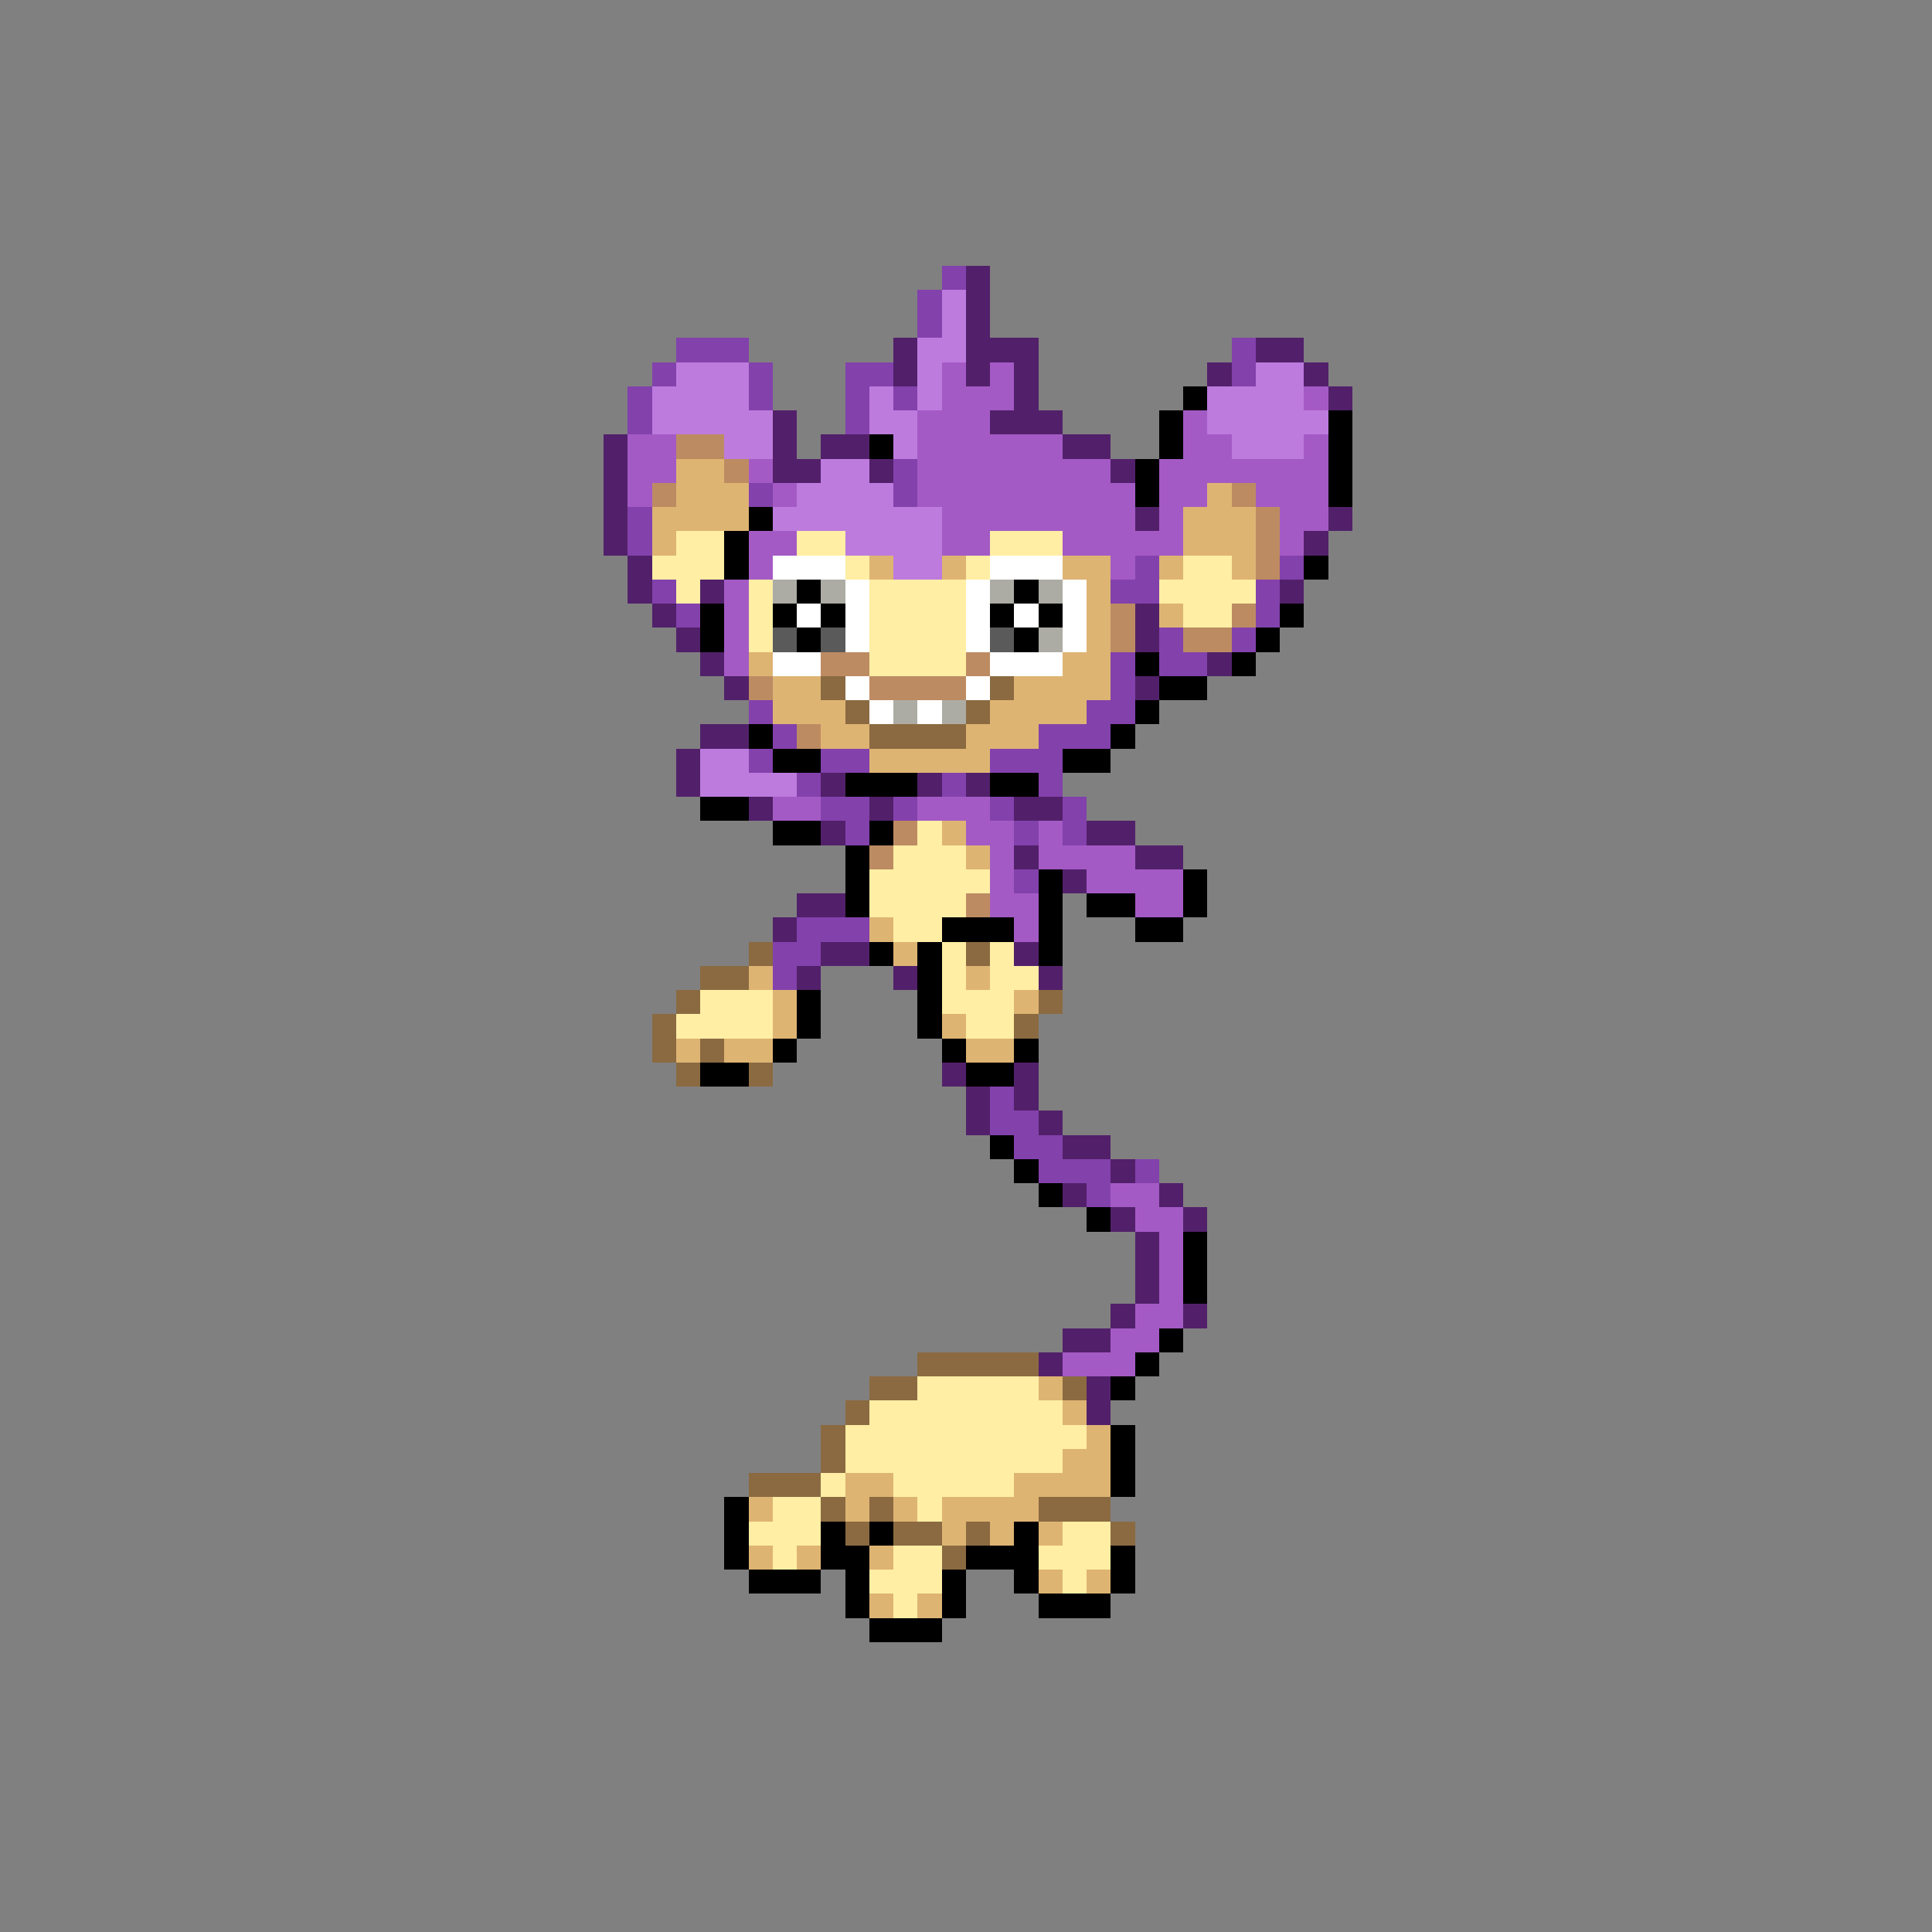 <svg xmlns="http://www.w3.org/2000/svg" viewBox="0 -0.5 80 80" shape-rendering="crispEdges">
<rect x="0" y="-0.5" width="80" height="80" fill="#808080" stroke="none"/>
<path stroke="#8341ac" d="M39 11h1M38 12h1M38 13h1M28 14h3M51 14h1M27 15h1M31 15h1M35 15h2M51 15h1M26 16h1M31 16h1M35 16h1M37 16h1M26 17h1M35 17h1M37 19h1M31 20h1M37 20h1M26 21h1M26 22h1M47 23h1M53 23h1M27 24h1M46 24h2M52 24h1M28 25h1M52 25h1M48 26h1M51 26h1M46 27h1M48 27h2M46 28h1M31 29h1M45 29h2M32 30h1M43 30h3M31 31h1M34 31h2M41 31h3M33 32h1M39 32h1M43 32h1M34 33h2M37 33h1M41 33h1M44 33h1M35 34h1M42 34h1M44 34h1M42 36h1M33 38h3M32 39h2M32 40h1M41 45h1M41 46h2M42 47h2M43 48h3M47 48h1M45 49h1" />
<path stroke="#52206a" d="M40 11h1M40 12h1M40 13h1M37 14h1M40 14h3M52 14h2M37 15h1M40 15h1M42 15h1M50 15h1M54 15h1M42 16h1M55 16h1M32 17h1M41 17h3M25 18h1M32 18h1M34 18h2M44 18h2M25 19h1M32 19h2M36 19h1M46 19h1M25 20h1M25 21h1M47 21h1M55 21h1M25 22h1M54 22h1M26 23h1M26 24h1M29 24h1M53 24h1M27 25h1M47 25h1M28 26h1M47 26h1M29 27h1M50 27h1M30 28h1M47 28h1M29 30h2M28 31h1M28 32h1M34 32h1M38 32h1M40 32h1M31 33h1M36 33h1M42 33h2M34 34h1M45 34h2M42 35h1M47 35h2M44 36h1M33 37h2M32 38h1M34 39h2M42 39h1M33 40h1M37 40h1M43 40h1M39 44h1M42 44h1M40 45h1M42 45h1M40 46h1M43 46h1M44 47h2M46 48h1M44 49h1M48 49h1M46 50h1M49 50h1M47 51h1M47 52h1M47 53h1M46 54h1M49 54h1M44 55h2M43 56h1M45 57h1M45 58h1" />
<path stroke="#bd7bde" d="M39 12h1M39 13h1M38 14h2M28 15h3M38 15h1M52 15h2M27 16h4M36 16h1M38 16h1M50 16h4M27 17h5M36 17h2M50 17h5M30 18h2M37 18h1M51 18h3M34 19h2M33 20h4M32 21h7M35 22h4M37 23h2M29 31h2M29 32h4" />
<path stroke="#a45ac5" d="M39 15h1M41 15h1M39 16h3M54 16h1M38 17h3M49 17h1M26 18h2M38 18h6M49 18h2M54 18h1M26 19h2M31 19h1M38 19h8M48 19h7M26 20h1M32 20h1M38 20h9M48 20h2M52 20h3M39 21h8M48 21h1M53 21h2M31 22h2M39 22h2M44 22h5M53 22h1M31 23h1M46 23h1M30 24h1M30 25h1M30 26h1M30 27h1M32 33h2M38 33h3M40 34h2M43 34h1M41 35h1M43 35h4M41 36h1M45 36h4M41 37h2M47 37h2M42 38h1M46 49h2M47 50h2M48 51h1M48 52h1M48 53h1M47 54h2M46 55h2M44 56h3" />
<path stroke="#000000" d="M49 16h1M48 17h1M55 17h1M36 18h1M48 18h1M55 18h1M47 19h1M55 19h1M47 20h1M55 20h1M31 21h1M30 22h1M30 23h1M54 23h1M33 24h1M42 24h1M29 25h1M32 25h1M34 25h1M41 25h1M43 25h1M53 25h1M29 26h1M33 26h1M42 26h1M52 26h1M47 27h1M51 27h1M48 28h2M47 29h1M31 30h1M46 30h1M32 31h2M44 31h2M35 32h3M41 32h2M29 33h2M32 34h2M36 34h1M35 35h1M35 36h1M43 36h1M49 36h1M35 37h1M43 37h1M45 37h2M49 37h1M39 38h3M43 38h1M47 38h2M36 39h1M38 39h1M43 39h1M38 40h1M33 41h1M38 41h1M33 42h1M38 42h1M32 43h1M39 43h1M42 43h1M29 44h2M40 44h2M41 47h1M42 48h1M43 49h1M45 50h1M49 51h1M49 52h1M49 53h1M48 55h1M47 56h1M46 57h1M46 59h1M46 60h1M46 61h1M30 62h1M30 63h1M34 63h1M36 63h1M42 63h1M30 64h1M34 64h2M40 64h3M46 64h1M31 65h3M35 65h1M39 65h1M42 65h1M46 65h1M35 66h1M39 66h1M43 66h3M36 67h3" />
<path stroke="#bd8b62" d="M28 18h2M30 19h1M27 20h1M51 20h1M52 21h1M52 22h1M52 23h1M46 25h1M51 25h1M46 26h1M49 26h2M34 27h2M40 27h1M31 28h1M36 28h4M33 30h1M37 34h1M36 35h1M40 37h1" />
<path stroke="#deb473" d="M28 19h2M28 20h3M50 20h1M27 21h4M49 21h3M27 22h1M49 22h3M36 23h1M39 23h1M44 23h2M48 23h1M51 23h1M45 24h1M45 25h1M48 25h1M45 26h1M31 27h1M44 27h2M32 28h2M42 28h4M32 29h3M41 29h4M34 30h2M40 30h3M36 31h5M39 34h1M40 35h1M36 38h1M37 39h1M31 40h1M40 40h1M32 41h1M42 41h1M32 42h1M39 42h1M28 43h1M30 43h2M40 43h2M43 57h1M44 58h1M45 59h1M44 60h2M35 61h2M42 61h4M31 62h1M35 62h1M37 62h1M39 62h4M39 63h1M41 63h1M43 63h1M31 64h1M33 64h1M36 64h1M43 65h1M45 65h1M36 66h1M38 66h1" />
<path stroke="#ffeea4" d="M28 22h2M33 22h2M41 22h3M27 23h3M35 23h1M40 23h1M49 23h2M28 24h1M31 24h1M36 24h4M48 24h4M31 25h1M36 25h4M49 25h2M31 26h1M36 26h4M36 27h4M38 34h1M37 35h3M36 36h5M36 37h4M37 38h2M39 39h1M41 39h1M39 40h1M41 40h2M29 41h3M39 41h3M28 42h4M40 42h2M38 57h5M36 58h8M35 59h10M35 60h9M34 61h1M37 61h5M32 62h2M38 62h1M31 63h3M44 63h2M32 64h1M37 64h2M43 64h3M36 65h3M44 65h1M37 66h1" />
<path stroke="#ffffff" d="M32 23h3M41 23h3M35 24h1M40 24h1M44 24h1M33 25h1M35 25h1M40 25h1M42 25h1M44 25h1M35 26h1M40 26h1M44 26h1M32 27h2M41 27h3M35 28h1M40 28h1M36 29h1M38 29h1" />
<path stroke="#acaca4" d="M32 24h1M34 24h1M41 24h1M43 24h1M43 26h1M37 29h1M39 29h1" />
<path stroke="#5a5a5a" d="M32 26h1M34 26h1M41 26h1" />
<path stroke="#8b6a41" d="M34 28h1M41 28h1M35 29h1M40 29h1M36 30h4M31 39h1M40 39h1M29 40h2M28 41h1M43 41h1M27 42h1M42 42h1M27 43h1M29 43h1M28 44h1M31 44h1M38 56h5M36 57h2M44 57h1M35 58h1M34 59h1M34 60h1M31 61h3M34 62h1M36 62h1M43 62h3M35 63h1M37 63h2M40 63h1M46 63h1M39 64h1" />
</svg>